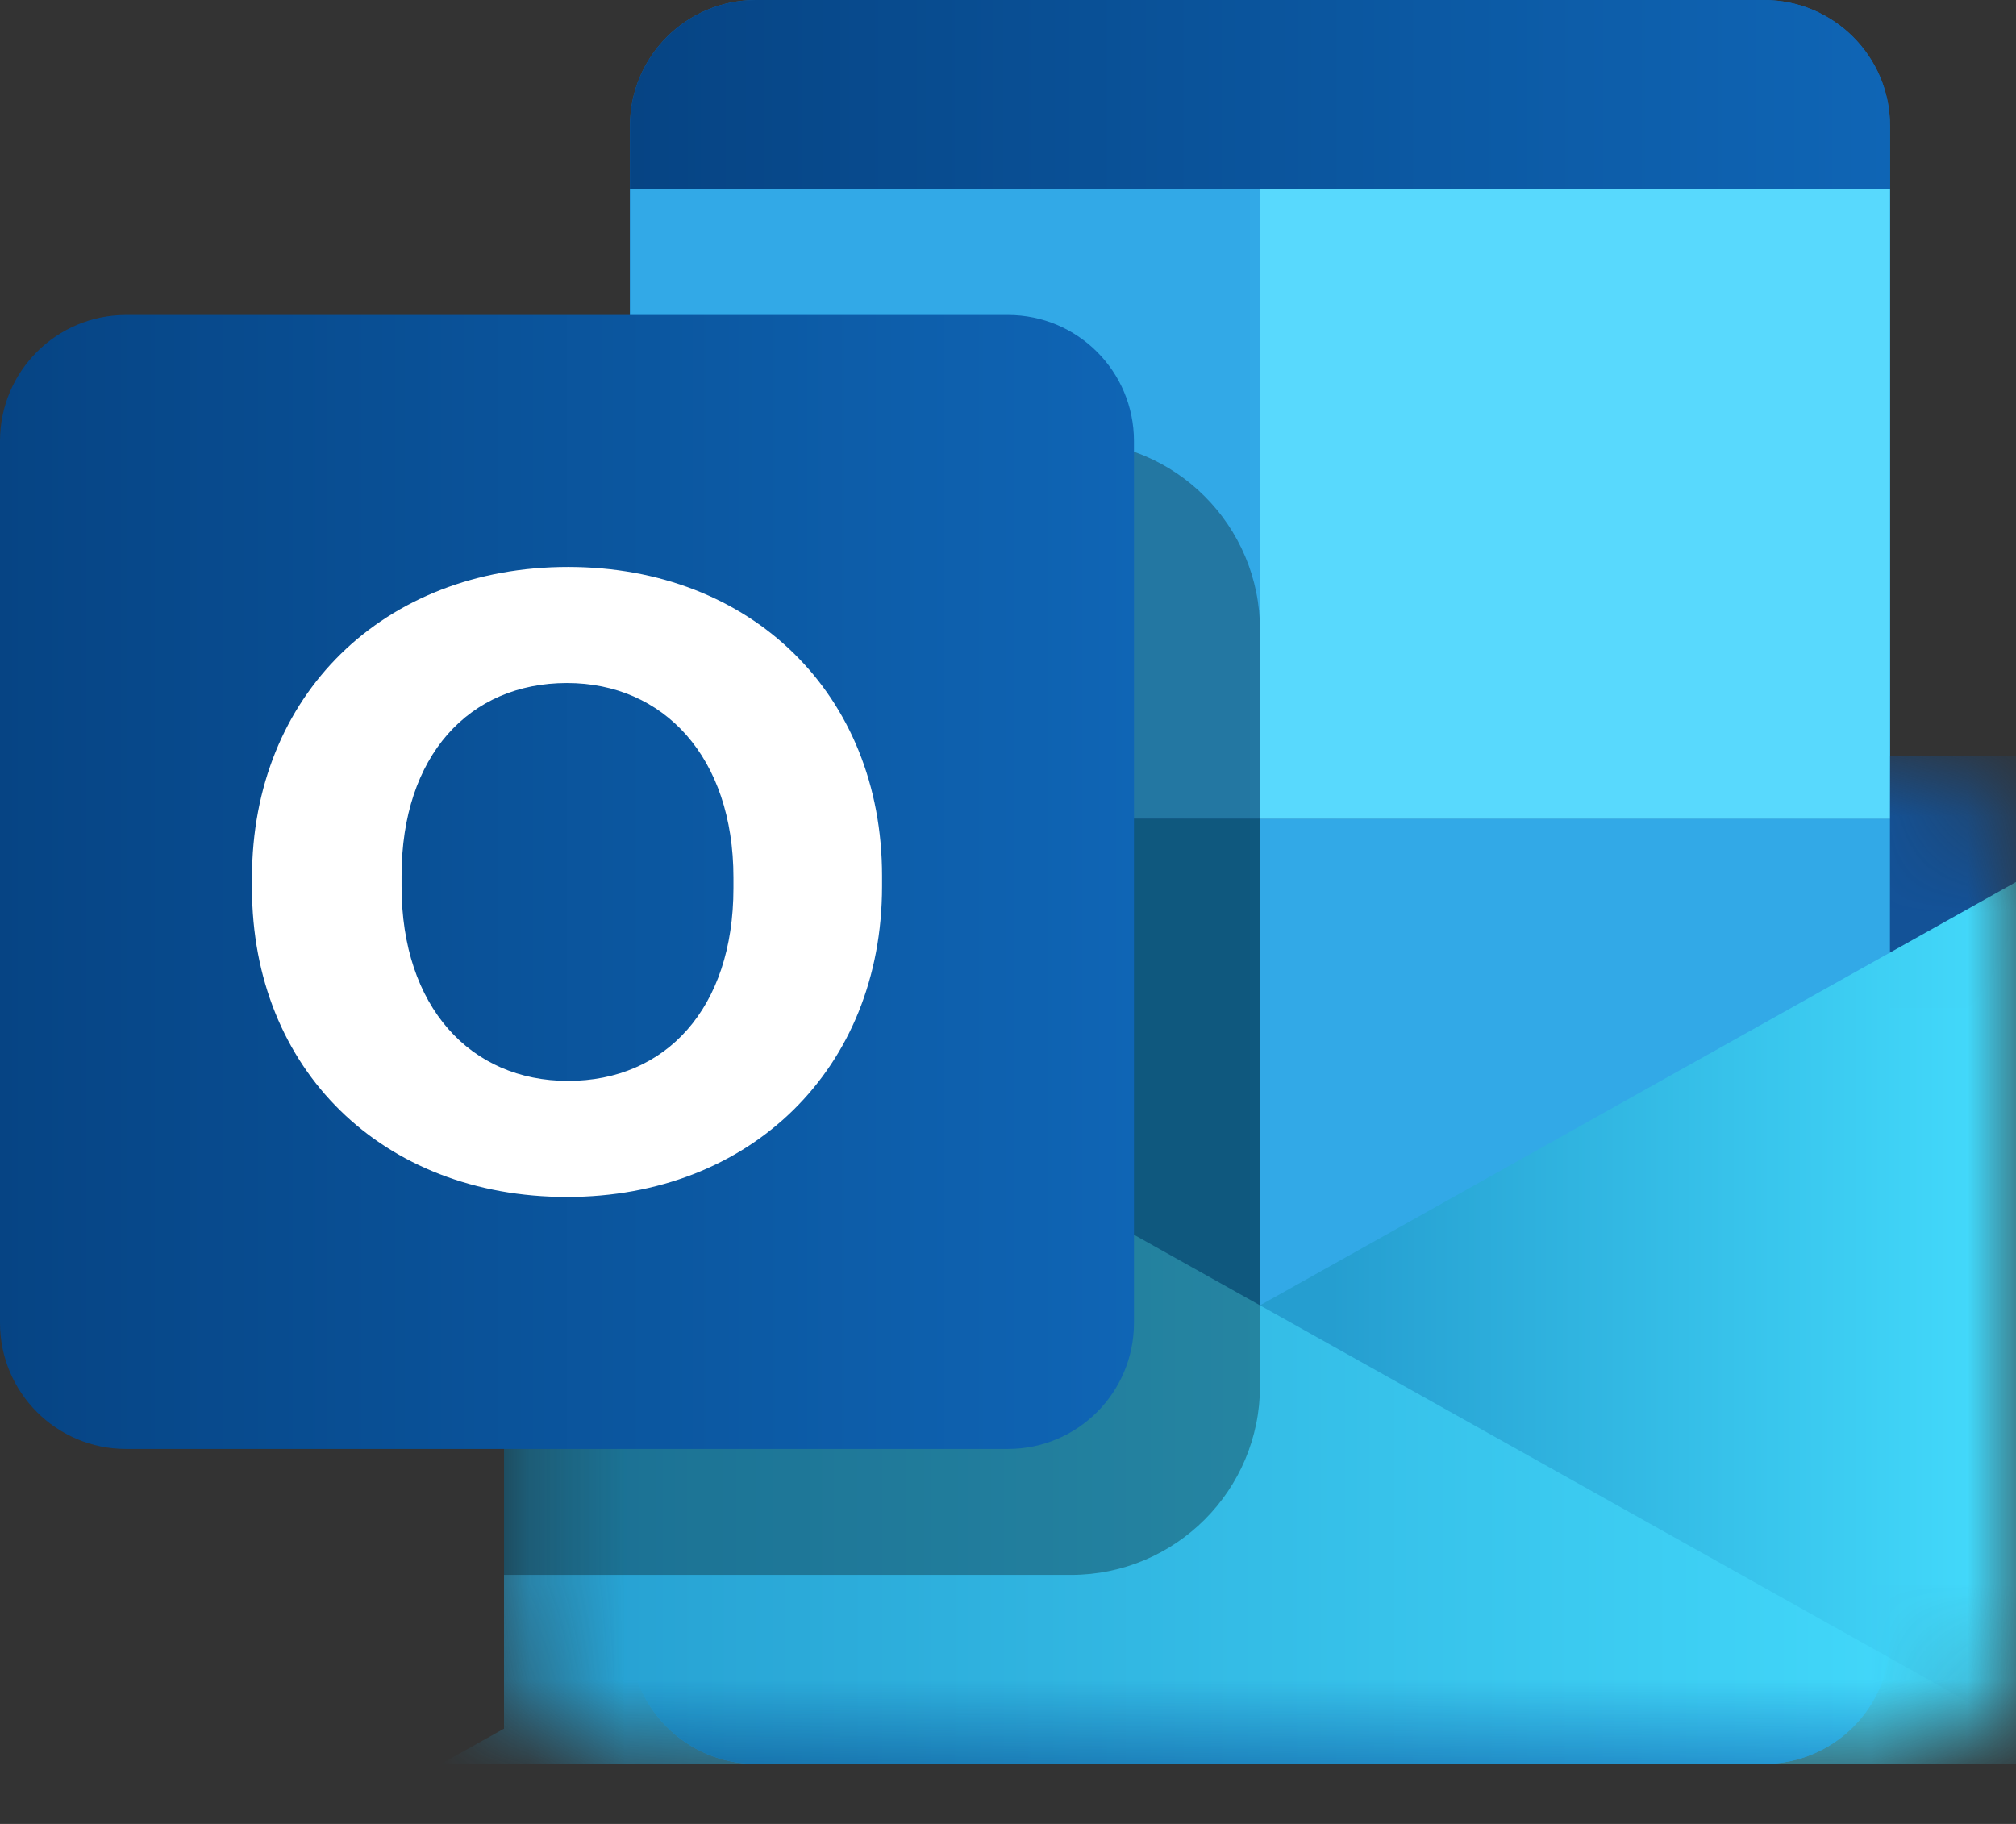 <svg width="21" height="19" viewBox="0 0 21 19" fill="none" xmlns="http://www.w3.org/2000/svg">
<rect x="0" y="0" width="21" height="19" fill="#333333" stroke="none"/>
<path d="M18.375 0H7.875C7.15 0 6.562 0.588 6.562 1.312V17.062C6.562 17.787 7.15 18.375 7.875 18.375H18.375C19.1 18.375 19.688 17.787 19.688 17.062V1.312C19.688 0.588 19.1 0 18.375 0Z" fill="#1066B5"/>
<path d="M18.375 0H7.875C7.15 0 6.562 0.588 6.562 1.312V17.062C6.562 17.787 7.15 18.375 7.875 18.375H18.375C19.1 18.375 19.688 17.787 19.688 17.062V1.312C19.688 0.588 19.1 0 18.375 0Z" fill="url(#paint0_linear_93_144)"/>
<path d="M13.125 1.969H6.562V8.531H13.125V1.969Z" fill="#32A9E7"/>
<path d="M13.125 8.531H6.562V15.094H13.125V8.531Z" fill="#167EB4"/>
<path d="M19.688 8.531H13.125V15.094H19.688V8.531Z" fill="#32A9E7"/>
<path d="M19.688 1.969H13.125V8.531H19.688V1.969Z" fill="#58D9FD"/>
<mask id="mask0_93_144" style="mask-type:alpha" maskUnits="userSpaceOnUse" x="5" y="7" width="16" height="12">
<path d="M5.25 7.875H19.688C20.412 7.875 21 8.463 21 9.188V17.062C21 17.787 20.412 18.375 19.688 18.375H6.562C5.838 18.375 5.25 17.787 5.25 17.062V7.875Z" fill="url(#paint1_linear_93_144)"/>
</mask>
<g mask="url(#mask0_93_144)">
<path d="M21 7.875V10.5H19.688V7.875H21Z" fill="#135298"/>
<path d="M21 18.375V9.188L4.594 18.375H21Z" fill="url(#paint2_linear_93_144)"/>
<path d="M5.25 18.375V9.188L21.656 18.375H5.25Z" fill="url(#paint3_linear_93_144)"/>
</g>
<path d="M5.25 6.562C5.25 5.475 6.131 4.594 7.219 4.594H11.156C12.244 4.594 13.125 5.475 13.125 6.562V14.438C13.125 15.525 12.244 16.406 11.156 16.406H5.25V6.562Z" fill="black" fill-opacity="0.3"/>
<path d="M10.5 3.281H1.312C0.588 3.281 0 3.869 0 4.594V13.781C0 14.506 0.588 15.094 1.312 15.094H10.5C11.225 15.094 11.812 14.506 11.812 13.781V4.594C11.812 3.869 11.225 3.281 10.5 3.281Z" fill="url(#paint4_linear_93_144)"/>
<path d="M9.188 9.233V9.124C9.188 7.233 7.827 5.906 5.917 5.906C3.996 5.906 2.625 7.242 2.625 9.142V9.251C2.625 11.142 3.985 12.469 5.906 12.469C7.817 12.469 9.188 11.133 9.188 9.233ZM7.64 9.251C7.64 10.505 6.934 11.26 5.917 11.26C4.899 11.26 4.183 10.487 4.183 9.233V9.124C4.183 7.87 4.889 7.115 5.906 7.115C6.913 7.115 7.64 7.888 7.64 9.142V9.251Z" fill="white"/>
<defs>
<linearGradient id="paint0_linear_93_144" x1="6.562" y1="9.188" x2="19.688" y2="9.188" gradientUnits="userSpaceOnUse">
<stop stop-color="#064484"/>
<stop offset="1" stop-color="#0F65B5"/>
</linearGradient>
<linearGradient id="paint1_linear_93_144" x1="5.25" y1="16.255" x2="21" y2="16.255" gradientUnits="userSpaceOnUse">
<stop stop-color="#1B366F"/>
<stop offset="1" stop-color="#2657B0"/>
</linearGradient>
<linearGradient id="paint2_linear_93_144" x1="21" y1="13.781" x2="5.25" y2="13.781" gradientUnits="userSpaceOnUse">
<stop stop-color="#44DCFD"/>
<stop offset="0.453" stop-color="#259ED0"/>
</linearGradient>
<linearGradient id="paint3_linear_93_144" x1="5.25" y1="13.781" x2="21" y2="13.781" gradientUnits="userSpaceOnUse">
<stop stop-color="#259ED0"/>
<stop offset="1" stop-color="#44DCFD"/>
</linearGradient>
<linearGradient id="paint4_linear_93_144" x1="0" y1="9.188" x2="11.812" y2="9.188" gradientUnits="userSpaceOnUse">
<stop stop-color="#064484"/>
<stop offset="1" stop-color="#0F65B5"/>
</linearGradient>
</defs>
</svg>
